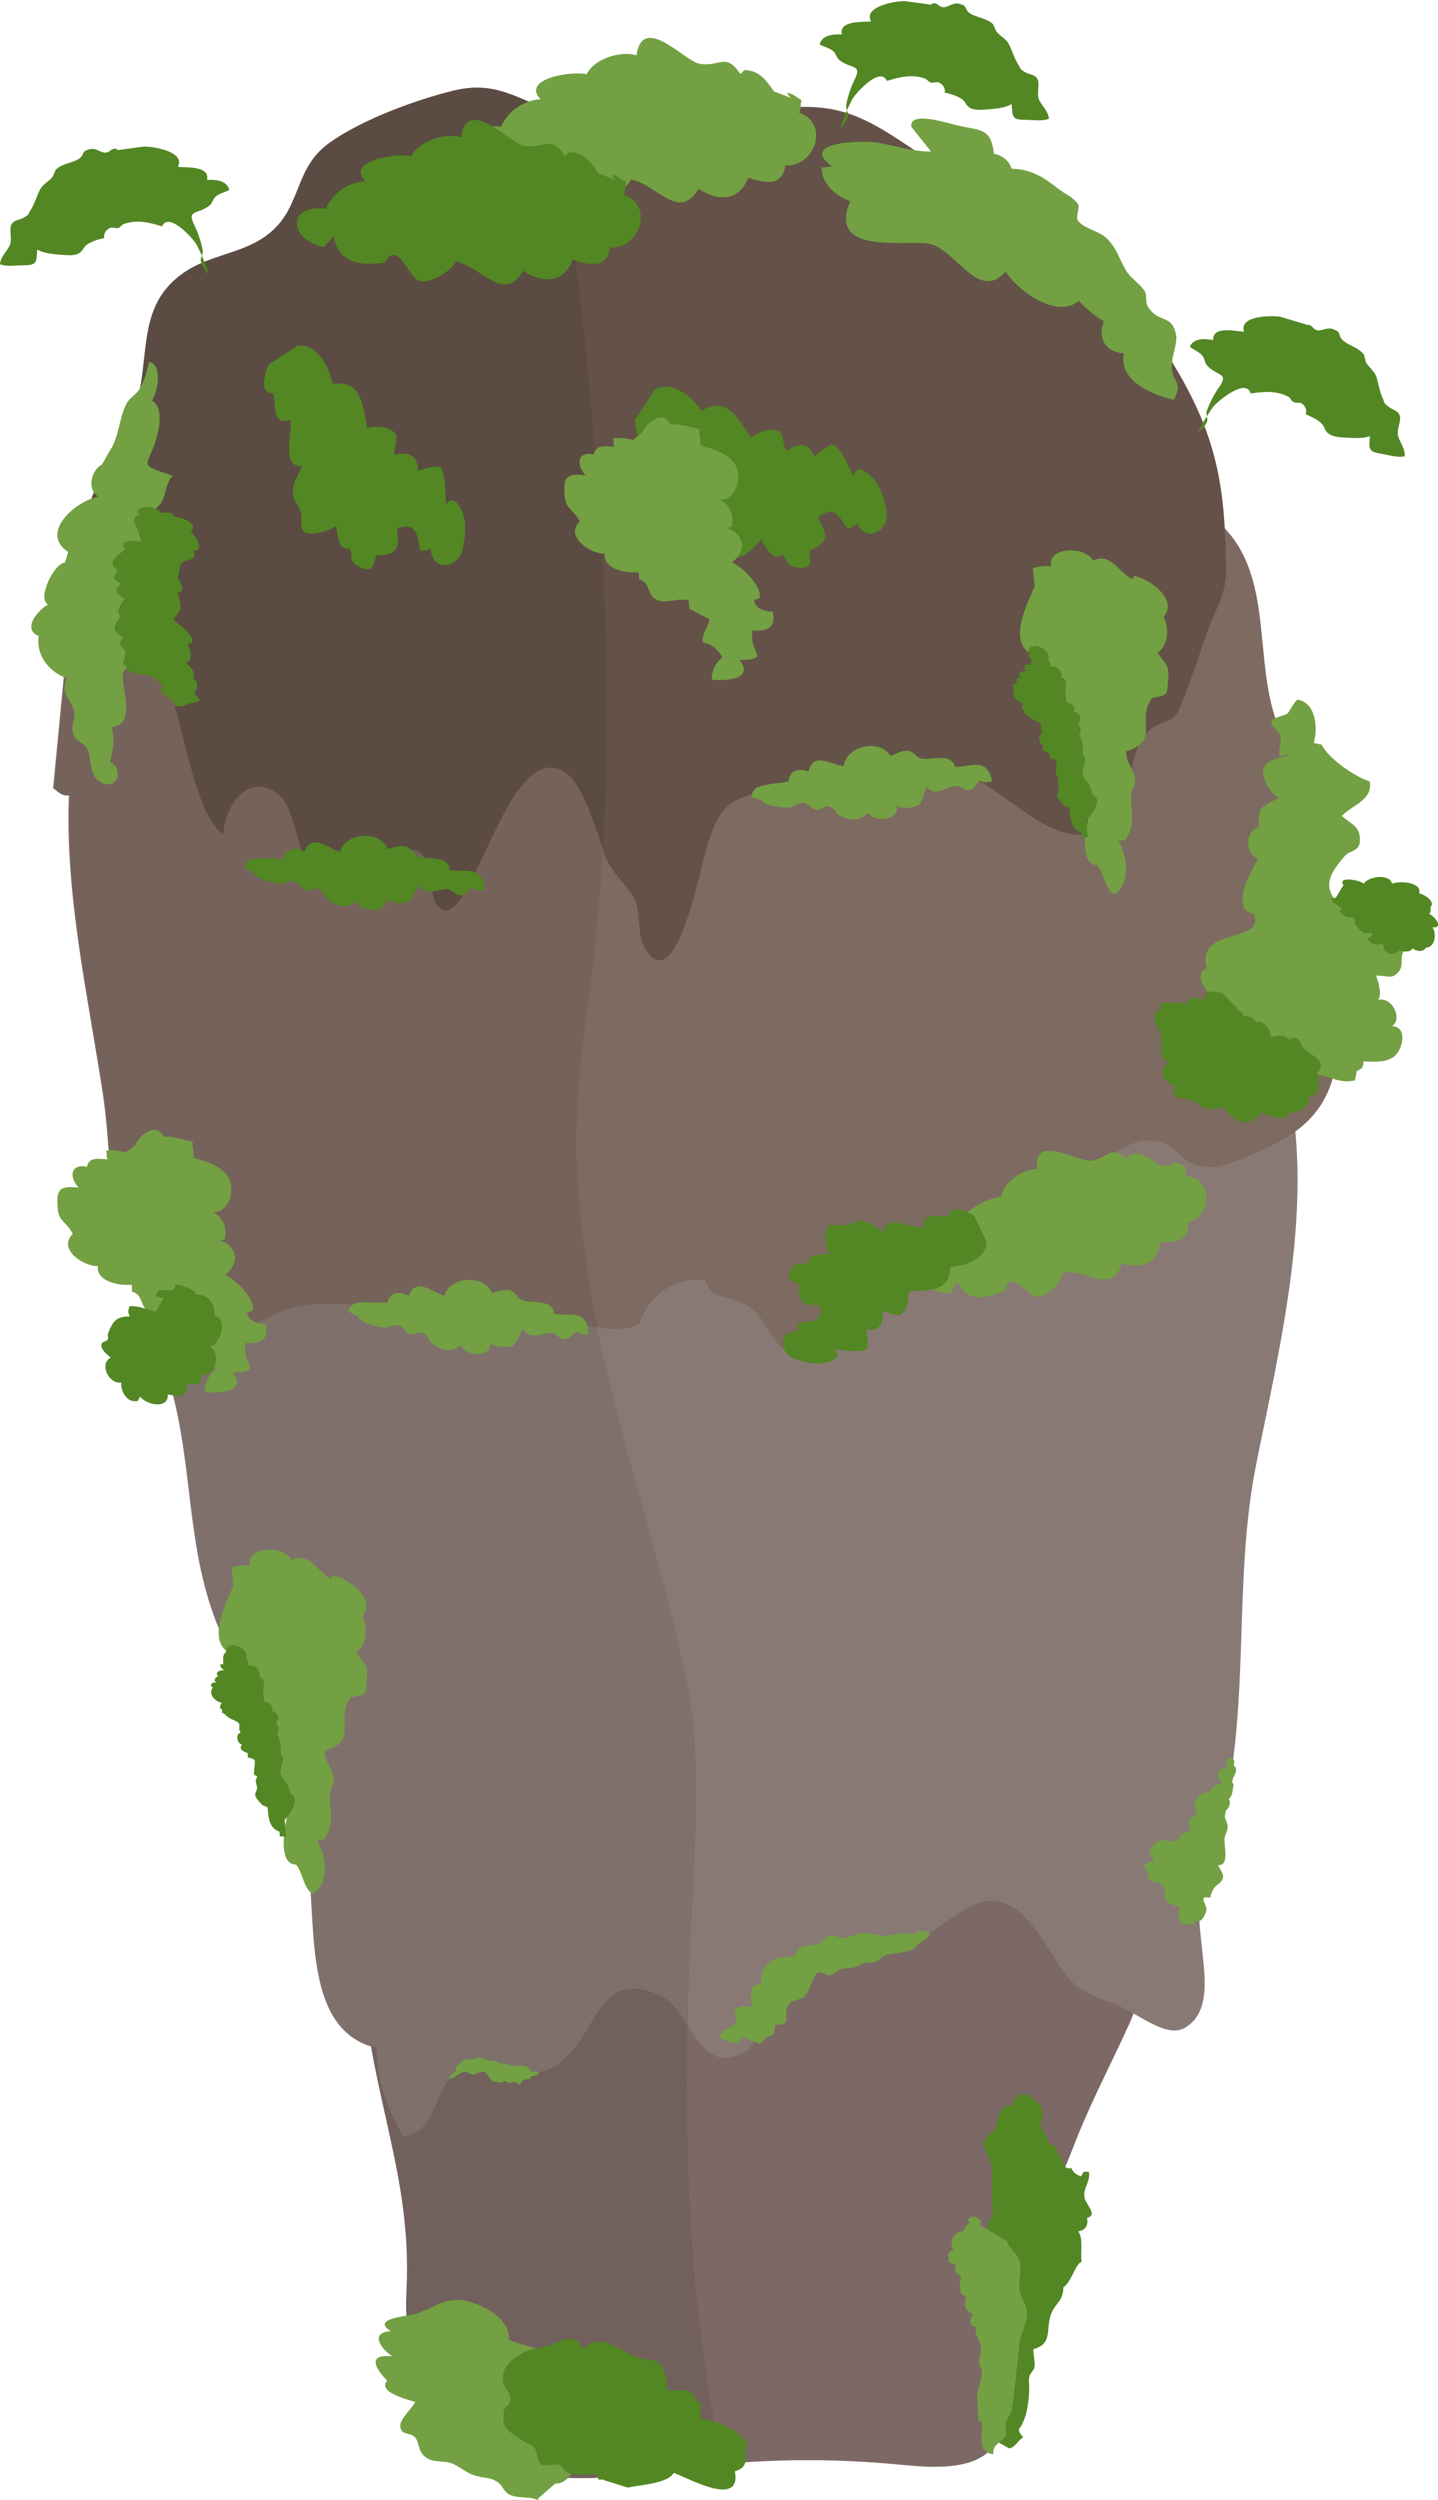 <?xml version="1.0" encoding="UTF-8"?><svg id="_이어_2" xmlns="http://www.w3.org/2000/svg" viewBox="0 0 51.74 89.9"><defs><style>.cls-1{fill:#528723;}.cls-2{fill:#645248;}.cls-3{fill:#7f706c;}.cls-4{fill:#5b4b43;}.cls-5{fill:#75625a;}.cls-6{fill:#73a042;}.cls-7{fill:none;}.cls-8{fill:#72605d;}.cls-9{fill:#7c6965;}.cls-10{fill:#897974;}.cls-11{fill:#7d6a61;}</style></defs><g id="Thailand"><g><path class="cls-9" d="M40.76,69.19c-.03,1.6,.56,2.1-.14,3.62-.67,1.47-1.43,2.9-2,4.4-.43,1.11-1.03,2.31-1.21,3.52-.2,1.32-.11,2.32-.5,3.59-.32,1.04-.47,2.97-1.28,3.79-.71,.73-2.14,.63-3.18,.53-2.66-.26-5.21-.22-7.91,.13-2.03,.26-5.27,.85-6.94-.57-1.89-1.6-3.12-3.06-2.98-5.73,.13-2.5-.3-4.34-.83-6.71-.65-2.94-1.28-5.86,.49-8.52,4.68-7.04,15.38-8.16,22.6-5.42l3.89,7.38Z"/><path class="cls-10" d="M46.26,38.62c1.12,4.52-.22,9.81-1.07,14.08-.94,4.71,.01,9.86-1.74,14.35-.49,1.27-.28,2.14-.15,3.5,.08,.81,.16,1.93-.7,2.39-.7,.37-1.76-.64-2.64-.93-1.65-.54-1.61-1.09-2.55-2.42-.79-1.12-1.56-1.6-2.68-.93-1.32,.79-1.44,1.27-3.12,1.2-1.28-.05-2.88,.18-3.6,1.37-.43,.72-.45,2.69-1.87,2.77-1.11,.07-1.42-1.85-2.51-2.29-2.01-.81-2.14,1.11-3.16,2.15-.57,.58-.79,.63-1.57,.7-.63,.06-1.21-.39-1.64-.37-1.84,.1-1.26,2.49-2.79,2.64-.62-1.23-.88-1.77-.95-3.19-2.6-.62-2.13-4.37-2.43-6.46-.39-2.77-2.03-5.93-3.13-8.41-1.21-2.74-1.01-5.54-1.67-8.32-.64-2.68-1.4-5.2,.9-7.2,3.93-3.43,9.1-5.24,14.02-6.48,3.05-.77,6.04-.83,9.21-.83,2.78,0,6.72-.83,9.26,0l6.57,2.68Z"/><path class="cls-11" d="M2.53,22.13c-.1-.39,0-.98,.03-1.37,.87-.48,2.4,.2,3.56,0,.51,1.04,.5,2.23,.98,3.24,.58,1.22,1.59,1.72,1.89,3.13,1.78-.26,2.73,.81,3.22,2.41,1.43-.06,1.68-2.17,3.18-2.59,1.29-.36,3.32,.28,4.62,.62,1.36,.36,3.19,1.79,4.65,1.05,1.29-.66,1.57-3.36,1.63-4.65,2.04-1.43,5.7,1.77,6.03-1.61,3.13-1.84,3.63,1.75,6,2.42,2.89,.82,3.52-4.21,5.63-5.9,1.93,1.87,1.11,4.92,2.05,7.26,.5,1.24,1.09,2.1,1.41,3.36,.35,1.36,.22,2.65,.34,4.07,.27,3,1.35,6.06-2.03,7.64-.58,.27-1.52,.74-2.15,.76-1.06,.03-1.14-.77-1.9-.93-1.48-.3-2.81,1.75-3.95,2.35-1.64,.86-2.98,1.04-4.64,2.27-1.22,.9-3.05,3.69-4.63,3.01-.64-.28-.83-1.13-1.4-1.61-.65-.55-1.42-.21-1.68-1.03-1.13-.12-2.03,.57-2.37,1.59-1.32,.59-3-.48-4.39-.77-1.92-.41-2.93-.3-4.67-.04-1.93,.28-2.84-.34-4.58,.69-1.21,.72-2.48,2.45-3.99,2.13-.44-.95,.2-1.49,.12-2.38-.1-1.1-.62-1.28-.96-2.2-.63-1.68-.55-3.84-.82-5.64-.53-3.53-1.38-7.22-1.23-10.83-.33,.06-.43-.18-.57-.23l.6-6.24Z"/><path class="cls-2" d="M44.11,20.79c0-3.08-.25-4.92-1.78-7.51-1.13-1.92-2.9-5.04-4.93-6.04-1.18-.59-2.53-.63-3.76-1.37-1.26-.75-2.36-1.75-3.88-1.97-1.45-.22-3.18,.26-4.8,.26-1.4,0-3.08,.26-4.45,0-1.64-.31-2.42-1.33-4.17-.9-1.38,.33-3.33,1.05-4.49,1.88-1.27,.9-.99,2.26-2.11,3.21-.94,.8-2.15,.77-3.16,1.48-1.39,.98-1.27,2.35-1.5,3.89-.23,1.52-1.07,2.48-1.64,3.83-.4,.93-.69,2.09-.94,3.12-.36,1.46,.06,1.98,.41,3.24,.24,.87-.32,2.24,.03,2.81,.25-.6,.02-1.5,.27-2.16,.23-.61,.75-1.06,1.1-1.59,2.19-.69,2.11,5.98,3.71,7.04,.03-1.06,.97-2.31,2.01-1.4,.67,.59,.65,2.5,1.4,3.19,1.37,1.26,1.57-.46,2.48-.95,2.01-1.07,1.25,1.24,1.87,1.79,1.14,1.01,2.32-5.73,4.34-4.97,.89,.33,1.35,2.51,1.73,3.29,.25,.51,.76,.95,.97,1.34,.23,.44,.11,1.32,.36,1.76,1.14,2,2.02-2.92,2.29-3.73,.42-1.28,.75-1.62,2.06-1.88,1.21-.23,2.3,.39,3.29,.28,.89-.1,1.6-1.06,2.72-1.08,1.04-.02,1.59,.32,2.42,.91,1.6,1.12,2.73,2.18,4.63,.81,.07-.05,.01-.82,.02-.93,.03-.39,.09-.8,.2-1.18,.12-.42,.3-.85,.68-1.1,.34-.22,.75-.21,.93-.64,.37-.89,.7-1.86,1.01-2.78,.18-.54,.66-1.36,.66-1.94Z"/><path class="cls-8" d="M25.67,86.91c-.9-4.9-1.03-9.89-.92-14.85,.08-3.48,.48-7,.15-10.47-.04-.25-.09-.5-.13-.75-4.21,.8-8.11,2.84-10.47,6.4-1.77,2.66-1.14,5.58-.49,8.52,.52,2.37,.96,4.2,.83,6.71-.14,2.67,1.1,4.13,2.98,5.73,1.67,1.42,4.91,.83,6.94,.57,.5-.07,1-.12,1.49-.16-.15-.56-.27-1.13-.38-1.7Z"/><path class="cls-3" d="M24.75,72.06c.08-3.48,.48-7,.15-10.47-.65-3.92-1.95-7.68-2.89-11.53-.63-2.57-1.09-5.21-1.24-7.85-.1-1.83,.06-3.61,.29-5.4-4.87,1.24-9.96,3.04-13.85,6.44-2.3,2-1.54,4.52-.9,7.2,.66,2.77,.46,5.57,1.67,8.32,1.1,2.49,2.73,5.64,3.13,8.41,.3,2.09-.18,5.83,2.43,6.46,.07,1.42,.33,1.96,.95,3.19,1.53-.15,.95-2.55,2.79-2.64,.42-.02,1.01,.43,1.64,.37,.78-.07,1-.12,1.57-.7,1.02-1.04,1.15-2.96,3.16-2.15,.46,.18,.78,.63,1.08,1.09,0-.25,0-.49,.01-.74Z"/><path class="cls-5" d="M20.77,42.21c-.13-2.35,.18-4.64,.5-6.95,.29-2.32,.45-4.65,.52-6.97-.62-.27-1.22-.58-1.75-.72-1.29-.34-3.33-.98-4.62-.62-1.51,.42-1.76,2.53-3.18,2.59-.5-1.6-1.44-2.67-3.22-2.41-.3-1.41-1.32-1.91-1.89-3.13-.48-1.01-.47-2.2-.98-3.24-1.16,.21-2.69-.47-3.56,0-.04,.39-.14,.98-.04,1.37l-.6,6.24c.14,.05,.24,.29,.57,.23-.16,3.61,.7,7.3,1.23,10.83,.27,1.8,.19,3.96,.82,5.64,.34,.92,.86,1.1,.96,2.2,.08,.89-.56,1.42-.12,2.38,1.5,.32,2.78-1.42,3.99-2.13,1.74-1.03,2.66-.41,4.58-.69,1.74-.25,2.75-.36,4.67,.04,.89,.19,1.9,.69,2.85,.88-.36-1.83-.62-3.68-.73-5.53Z"/><path class="cls-4" d="M20.31,6.21c-.1-.73-.2-1.45-.3-2.18-1.3-.39-2.09-1.15-3.65-.78-1.38,.33-3.33,1.05-4.49,1.88-1.27,.9-.99,2.26-2.11,3.21-.94,.8-2.15,.77-3.16,1.48-1.39,.98-1.27,2.35-1.5,3.89-.23,1.52-1.07,2.48-1.64,3.83-.4,.93-.69,2.09-.94,3.12-.36,1.46,.06,1.98,.41,3.24,.24,.87-.32,2.24,.03,2.81,.25-.6,.02-1.5,.27-2.16,.23-.61,.75-1.06,1.1-1.59,2.19-.69,2.11,5.98,3.71,7.04,.03-1.06,.97-2.31,2.01-1.4,.67,.59,.65,2.5,1.4,3.19,1.37,1.26,1.57-.46,2.48-.95,2.01-1.07,1.25,1.24,1.87,1.79,1.14,1.01,2.32-5.73,4.34-4.97,.76,.29,1.21,1.91,1.56,2.87,.47-8.11-.33-16.26-1.38-24.3Z"/><path class="cls-6" d="M41.7,41.9c-.3-.23-.6-.5-1.06-.37-.02,.02-.07,.13-.09,.15-.65-.53-.67-.01-1.3,.06-.47,.05-2.12-1.01-1.93,.3-.51-.01-1.23,.48-1.3,1-.44,.01-1.92,.7-1.15,1.14-.48,.16-.88,.66-.92,1.16-1.21,.2-.84,1.25,.29,1.15,.03-.16,.15-.27,.18-.42,.39,.78,1.05,.65,1.75,.34,.16-.82,.84,.22,1.17,.23,.34,.01,.88-.57,.93-.9,.85-.06,1.8,.83,2.08-.31,.68,.2,1.32,.03,1.38-.76,.51,0,1.09,0,1-.69,.9-.23,.94-1.65-.06-1.68,.05-.19-.05-.22-.04-.39-.17-.04-.31-.11-.5-.1,.16,.2,.34,.16,.59,.16l-1-.08Z"/><path class="cls-6" d="M27.85,3.29c-.26-.36-.5-.76-1.06-.77-.03,.02-.12,.12-.15,.14-.55-.8-.74-.23-1.48-.37-.54-.1-2.04-1.83-2.26-.3-.56-.18-1.54,.13-1.79,.68-.5-.13-2.38,.15-1.66,.9-.59,.02-1.2,.44-1.42,.99-1.41-.18-1.35,1.11-.06,1.38,.09-.16,.26-.25,.34-.41,.17,1,.96,1.08,1.84,.97,.45-.87,.86,.53,1.23,.65,.38,.13,1.17-.34,1.33-.7,.97,.22,1.73,1.52,2.42,.34,.69,.45,1.46,.47,1.79-.4,.57,.18,1.21,.36,1.34-.44,1.08,.05,1.6-1.52,.49-1.9,.11-.2,.02-.26,.09-.45-.18-.1-.31-.23-.52-.27,.12,.27,.32,.28,.6,.37l-1.09-.42Z"/><path class="cls-1" d="M21.54,6.24c-.26-.36-.5-.76-1.06-.77-.03,.02-.12,.12-.15,.14-.55-.8-.74-.23-1.48-.37-.54-.1-2.04-1.83-2.26-.3-.56-.18-1.54,.13-1.79,.68-.5-.13-2.38,.15-1.66,.9-.59,.02-1.2,.44-1.42,.99-1.41-.18-1.35,1.11-.06,1.38,.09-.16,.26-.25,.34-.41,.17,1,.96,1.08,1.84,.97,.45-.87,.86,.53,1.23,.65,.38,.13,1.17-.34,1.33-.7,.97,.22,1.73,1.52,2.42,.34,.69,.45,1.46,.47,1.79-.4,.57,.18,1.21,.36,1.34-.44,1.08,.05,1.6-1.52,.49-1.9,.11-.2,.02-.26,.09-.45-.18-.1-.31-.23-.52-.27,.12,.27,.32,.28,.6,.37l-1.09-.42Z"/><path class="cls-1" d="M35.03,43.7c-.24-.12-.82-.43-.89,.03-.32,.04-1-.19-.88,.42-.32,.04-1.43-.5-1.46,.15-.24-.11-.41-.33-.72-.38-.33-.05-.35,.09-.61,.14-.37,.08-.71-.24-.77,.32-.02,.16,.05,.59,.15,.72-.24,.02-.47-.02-.68,.09-.07,.04-.06,.2-.11,.23-.1,.06-.25-.02-.35,.02-.17,.08-.38,.35-.32,.53,.04,.12,.31,.15,.41,.28-.02,0-.04,0-.05,0-.04,.66,.19,.66,.75,.69,.12,.64-.31,.59-.79,.61,.01,.11-.03,.22,.02,.33-.72-.06-.71,.73-.19,.96,.24,.1,.67,.22,.96,.2,.22-.01,.88-.18,.52-.5,.25,0,1.01,.13,1.17-.04,.08-.09,0-.57-.02-.69,.48,.09,.64-.24,.58-.65,.4,.02,.56,.35,.82-.07,.11-.17,.13-.46,.12-.65,.74-.04,1.49,.02,1.5-.88,.51-.01,1.38-.32,1.3-.98,0-.1,0,.04,0,.06l-.46-.96Z"/><path class="cls-1" d="M9.65,13.13c-.1,.29-.37,1.02,.18,1.02,.1,.36-.07,1.18,.62,.95,.09,.37-.35,1.73,.41,1.66-.08,.3-.32,.52-.32,.9,0,.39,.16,.39,.26,.69,.15,.42-.17,.86,.48,.84,.19,0,.68-.15,.81-.29,.06,.27,.04,.54,.21,.77,.05,.07,.24,.03,.29,.09,.08,.11,.01,.29,.08,.4,.11,.18,.46,.39,.67,.28,.13-.07,.12-.38,.26-.52,0,.02,0,.04,.01,.06,.77-.06,.74-.32,.68-.98,.72-.24,.73,.27,.83,.81,.13-.03,.26,0,.38-.08,.04,.84,.96,.71,1.13,.07,.08-.29,.15-.8,.08-1.14-.05-.26-.35-.99-.66-.52-.03-.29,0-1.19-.23-1.34-.12-.08-.66,.08-.79,.13,.03-.57-.37-.71-.84-.57-.04-.46,.31-.7-.21-.94-.21-.1-.55-.08-.77-.03-.16-.85-.2-1.72-1.25-1.59-.09-.58-.59-1.54-1.34-1.35-.12,.02,.04,0,.06,0l-1.04,.68Z"/><path class="cls-1" d="M22.84,15.05c.03,.31,.06,1.08,.57,.87,.23,.29,.41,1.11,.95,.63,.23,.3,.37,1.73,1.03,1.36,.04,.31-.09,.6,.06,.95,.15,.36,.3,.3,.51,.53,.31,.32,.19,.85,.78,.58,.17-.08,.56-.41,.63-.58,.16,.23,.26,.48,.5,.62,.08,.04,.24-.07,.3-.03,.12,.07,.13,.26,.23,.33,.18,.12,.58,.17,.72,0,.09-.11-.04-.4,.03-.57,0,.02,.02,.04,.04,.05,.69-.36,.55-.59,.24-1.17,.56-.5,.77-.04,1.08,.41,.1-.08,.24-.1,.32-.22,.37,.75,1.16,.27,1.07-.39-.04-.3-.18-.8-.37-1.08-.15-.22-.71-.77-.81-.21-.15-.26-.48-1.09-.75-1.14-.14-.03-.58,.34-.67,.43-.2-.53-.62-.5-1-.19-.22-.41,0-.77-.56-.78-.23,0-.53,.15-.72,.28-.48-.71-.87-1.5-1.78-.96-.32-.5-1.15-1.18-1.76-.7-.1,.06,.04-.02,.06-.03l-.68,1.04Z"/><path class="cls-6" d="M4.55,41.44c-.24-.05-.48-.09-.73-.06,.03,.09,0,.21,.05,.31-.32-.02-.68-.09-.74,.27-.63-.13-.63,.41-.3,.75-.71-.08-.79,.08-.76,.67,.03,.58,.27,.48,.55,.99-.56,.54,.38,1.18,.9,1.16-.06,.56,.76,.71,1.21,.67,.02,.07,.02,.17,.02,.25,.43,.11,.25,.55,.66,.75,.32,.15,.75-.1,1.13,.01,0,.09,.03,.22,.02,.31,.25,.09,.47,.26,.72,.36-.03,.32-.28,.52-.23,.85,.33,.04,.57,.29,.71,.53-.26,.18-.39,.49-.39,.8,.46,.06,1.56,0,1-.7,1.18-.04,.3-.27,.47-1.07,.49,.04,.86-.07,.72-.67-.29-.02-.62-.1-.67-.42,.05-.02,.14-.05,.2-.07,.11-.41-.63-1.14-.99-1.28,.62-.51,.35-1.09-.22-1.26,.05,0,.15-.01,.2-.01,.1-.42-.03-.81-.44-1,.54,.06,.78-.62,.65-1.07-.15-.53-.82-.73-1.33-.88,.03-.18-.06-.42-.03-.58-.35-.06-.72-.21-1.05-.17-.26-.59-.96,.03-1,.29l-.34,.27Z"/><path class="cls-6" d="M22.79,15.82c-.24-.05-.48-.09-.73-.06,.03,.09,0,.22,.05,.31-.32-.02-.68-.09-.74,.27-.63-.13-.63,.41-.3,.75-.71-.08-.79,.08-.76,.67,.03,.58,.27,.48,.55,.99-.56,.54,.38,1.18,.9,1.16-.06,.56,.76,.71,1.21,.67,.02,.07,.02,.17,.02,.25,.43,.11,.25,.56,.66,.75,.32,.15,.75-.1,1.13,.01-.01,.09,.03,.22,.02,.31,.25,.1,.47,.26,.72,.36-.03,.32-.28,.52-.23,.85,.33,.04,.57,.29,.71,.53-.26,.18-.39,.49-.39,.8,.46,.06,1.56,0,1-.7,1.18-.04,.3-.27,.47-1.07,.49,.04,.86-.07,.72-.67-.29-.02-.62-.1-.67-.42,.05-.02,.14-.05,.2-.07,.11-.41-.63-1.14-.99-1.28,.62-.51,.35-1.09-.22-1.26,.05,0,.15-.01,.2-.01,.1-.42-.03-.81-.44-1,.54,.06,.78-.62,.65-1.07-.15-.53-.82-.73-1.33-.88,.03-.18-.06-.42-.03-.58-.35-.06-.72-.21-1.05-.17-.26-.59-.96,.03-1,.29l-.34,.27Z"/><path class="cls-1" d="M5.63,47.17c-.36-.07-.57-.21-.97-.2-.05,.14-.07,.26,.02,.37-.5,0-.62,.17-.79,.61-.03,.07,.02,.15-.01,.22-.04,.07-.21,.07-.23,.17-.04,.17,.19,.37,.34,.48-.43,.21-.09,.96,.37,.9-.02,.33,.22,.75,.6,.66,.01-.06,.07-.1,.08-.16,.22,.3,1.01,.48,1-.07,.39,.07,.71,.14,.69-.37,.28,0,.55,.05,.52-.33,.63,.08,.66-.98,.23-1.05,.39,.12,.77-.96,.24-1.1,.03-.42-.26-.8-.71-.73,.02,0,.06,.04,.09,.06-.06-.27-.54-.43-.8-.43,.04,.45-.73-.06-.67,.43,.08,0,.19,.05,.26,.04l-.27,.5Z"/><path class="cls-6" d="M13.94,46.84c.08-.39,.49-.41,.76-.24,.29-.7,.83-.13,1.29,0,.2-.72,1.45-.78,1.71-.1,.18-.04,.45-.16,.67-.09,.2,.07,.23,.27,.42,.35,.31,.12,1.12-.06,1.15,.49,.61,.09,1.18-.18,1.24,.72-.16,.04-.32,.01-.44-.09-.09,.07-.25,.24-.36,.27-.24,.05-.34-.18-.5-.21-.34-.05-.81,.31-1.06-.15-.09,.14-.25,.53-.36,.59-.18,.11-.66,.06-.81-.08,.02,.53-.89,.49-1.08,.08-.34,.29-.74,.17-1.05-.09-.12-.1-.08-.28-.32-.36-.17-.06-.28,.1-.45,.05-.18-.06-.23-.27-.4-.32-.19-.05-.35,.1-.55,.08-.24-.02-.93-.21-.93-.43-.14-.02-.22-.1-.34-.15,.03-.13,.11-.21,.22-.28,.27-.09,.59-.03,.89-.03h.31Z"/><path class="cls-1" d="M10.19,30.87c.08-.39,.49-.41,.76-.24,.29-.7,.83-.12,1.29,0,.2-.72,1.45-.78,1.71-.1,.18-.04,.45-.16,.67-.08,.2,.07,.23,.27,.42,.35,.31,.12,1.12-.06,1.15,.49,.61,.09,1.18-.18,1.24,.72-.16,.04-.32,.01-.44-.09-.09,.07-.25,.24-.36,.27-.24,.05-.34-.18-.5-.21-.34-.05-.81,.31-1.06-.15-.09,.14-.25,.53-.36,.59-.18,.11-.66,.06-.81-.08,.02,.53-.89,.49-1.08,.08-.34,.29-.74,.17-1.05-.09-.12-.1-.08-.28-.32-.36-.17-.06-.28,.1-.45,.05-.18-.06-.23-.27-.4-.32-.19-.05-.35,.1-.55,.08-.24-.02-.93-.21-.93-.43-.14-.02-.22-.1-.34-.15,.03-.13,.11-.22,.22-.28,.27-.09,.59-.04,.89-.04h.31Z"/><path class="cls-6" d="M28.38,28.09c.01-.41,.42-.47,.71-.34,.17-.74,.8-.25,1.27-.2,.09-.74,1.31-1,1.68-.36,.17-.07,.42-.22,.64-.19,.21,.03,.27,.23,.47,.28,.32,.07,1.09-.23,1.21,.3,.62,0,1.14-.36,1.34,.51-.16,.06-.31,.06-.45-.02-.08,.08-.2,.28-.31,.32-.23,.08-.36-.13-.53-.12-.35,0-.75,.43-1.07,.02-.07,.15-.16,.56-.26,.64-.16,.14-.64,.17-.81,.05,.11,.52-.8,.62-1.05,.25-.29,.34-.71,.28-1.05,.07-.13-.08-.13-.26-.38-.3-.17-.03-.26,.15-.43,.12-.19-.03-.27-.23-.44-.25-.19-.02-.33,.15-.53,.17-.24,.01-.95-.06-.99-.28-.14,0-.23-.07-.36-.09,0-.13,.07-.25,.17-.33,.25-.13,.58-.15,.87-.19l.31-.05Z"/><path class="cls-6" d="M44.15,63.69c-.28-.31-.48,.25-.15,.45-.2,.03-.44,.09-.46,.33-.24-.05-.38,.06-.49,.24-.15,.26-.03,.28,0,.56-.12,.01-.22,.08-.27,.19-.04,.11,.07,.2,.06,.26-.02,.14-.13,.15-.21,.21-.04,.02-.09,.01-.13,.04-.06,.04-.05,.14-.11,.18-.21,.16-.51-.08-.77,.1-.16,.1-.41,.5-.11,.56,0,.02,0,.06,0,.08-.08,.04-.29,.1-.33,.19-.04,.1,.06,.15,.1,.25,.05,.12,.02,.25,.15,.33,.1,.06,.2,0,.3,.07,.36,.23,.04,.42,.24,.63,.09,.09,.44,.23,.56,.24-.21,0-.13,.43-.03,.54,.13,.14,.32,.02,.5,.09-.02-.07,0-.1-.09-.16,.25,.09,.38-.04,.46-.26,.07-.17,.04-.15,0-.3-.03-.11-.1-.15-.05-.28,.07,0,.14,0,.22,.02,.02-.12,.07-.23,.13-.33,.08-.13,.15-.13,.24-.23,.22-.23,.02-.37-.08-.62,.43,.04,.19-.74,.23-.96,.03-.19,.15-.29,.1-.51-.02-.1-.08-.17-.09-.27,0-.07,.04-.15,.03-.22,.12-.07,.21-.3,.11-.4,.16-.17,.13-.34,.18-.55-.2-.14,.27-.48,0-.67,.12-.47-.39-.23-.25-.03l-.03,.22Z"/><path class="cls-6" d="M45.65,27.42c-.47,.23-.02,1.13,.38,1.26-.57,.31-.82,.31-.72,1.05-.53,.15-.53,.94-.04,1.16-.3,.47-1.03,1.85-.15,1.97,.41,1.12-2.09,.42-1.71,1.95-.59,.31,.22,1,.29,1.25,.02,.07-.27,.28-.21,.44,.06,.14,.24,.06,.29,.15,.13,.25,.37,.26,.34,.65,.51,.06,.26,.68,.85,.76-.13,.98,1.91,.73,2.47,.78-.26,0-.24-.07-.37-.16,.64-.14,1.02,.34,1.68,.17,.02-.08,.06-.23,.06-.32,.21-.15,.22-.06,.25-.36,.59,.02,1.13,.06,1.34-.54,.15-.43,.03-.86-.58-.69,.78,.07,.38-1.2-.3-.97,.23-.01,.11-.61-.01-.88,.41-.03,.55,.16,.81-.14,.22-.25,0-.58,.24-.79,.09-.53-.29-.72-.76-.6,.55,.27,.51-.5,.43-.83-.26,0-.53,.05-.79,.04-.05-.78-.93-.48-1.45-.47-.4-.58,.01-1.05,.39-1.51,.21-.25,.58-.13,.55-.65-.02-.45-.35-.52-.65-.8,.35-.38,1.14-.57,1-1.24-.52-.16-1.49-.82-1.73-1.33-.1,0-.2-.04-.28-.05,.16-.56,.07-1.45-.58-1.56-.13,.07-.3,.45-.37,.5-.09,.07-.54,.16-.57,.26-.06,.21,.27,.34,.32,.55,.05,.21-.08,.47-.03,.75-.16,.07-.26,.16-.42,.18,.26-.09,.47-.25,.76-.27l-.72,.27Z"/><path class="cls-1" d="M48.34,31.83c-.24-.32,.57-.2,.73-.05,.13-.25,.92-.39,1.02,0,.24-.11,1.09-.07,.97,.35,.18,.02,.61,.31,.41,.48,0,.14,.03,.13-.04,.26,.2,.09,.54,.51,.11,.48,.16,.21,.1,.73-.24,.73-.08,.17-.34,.14-.48,.02-.07,.16-.31,.13-.46,.07-.25,.25-.62,.12-.59-.25-.16,.1-.5,.06-.56-.18,.13-.05,.13-.08,.18-.18-.38,.02-.42-.04-.63-.32-.04-.05,.02-.15-.03-.2-.09-.09-.24-.02-.32-.08-.09-.07-.17-.09-.21-.21,.03-.01,.07-.03,.1-.05-.12-.13-.32-.2-.4-.36,.05-.05,.09-.05,.16-.05l.26-.43Z"/><path class="cls-1" d="M44,35.71c-.22-.03-.75-.19-.62,.25-.18-.03-.75-.2-.66,.16-.18-.07-1.25-.15-.91,.12-.52,.29-.17,.61-.04,.98,.1,.3-.19,.82,.28,.95-.4,.44-.2,.69,.22,.9-.17,.52,.4,.41,.69,.53,.13,.05,.2,.18,.35,.24,.2,.08,.53-.01,.74-.02,.01,.14,.36,.43,.48,.48,.34,.15,.68-.04,.89-.3,.27,.17,.56,.25,.88,.18,0-.06,.04-.1,.04-.16,.42-.02,.8-.18,.75-.6,.44,.04,.4-.56,.3-.83,.41-.45-.27-.66-.46-.87-.13-.13-.21-.6-.53-.32-.15-.2-.46-.18-.67-.09-.01-.27-.25-.64-.55-.56-.07-.16-.27-.22-.44-.22-.04-.12-.05-.14-.17-.18,.07,.02,.09,.07,.14,.12l-.71-.74Z"/><path class="cls-6" d="M33.48,5.45c-.66,.01-1.44-.27-2.07-.34-.39-.04-2.7-.03-1.47,.88-.11,0-.3,.04-.38,.03,0,.58,.5,1.02,1.03,1.22-.82,1.91,1.88,1.4,2.8,1.52,.97,.13,1.79,2.13,2.79,1.01,.45,.69,1.85,1.72,2.63,1.05,.28,.28,.58,.55,.91,.73-.23,.59,.02,1.1,.72,1.16-.22,1,1.07,1.5,1.79,1.67,.33-.6,0-.62-.06-1.08-.06-.4,.2-.92,.15-1.23-.14-.78-.59-.44-.98-.98-.16-.22-.05-.46-.16-.63-.15-.23-.46-.44-.61-.65-.29-.42-.33-.81-.73-1.22-.28-.29-.82-.35-1.05-.65-.11-.15,.09-.47-.01-.61-.21-.28-.42-.32-.7-.54-.46-.36-.96-.72-1.68-.72-.1-.3-.33-.48-.64-.54-.09-.9-.47-.84-1.18-.99-.48-.1-1.86-.58-1.79,.02l.71,.89Z"/><path class="cls-6" d="M3.68,16.7c-.4,.19-.57,.91-.14,1.16-.78,.14-2.15,1.28-1.09,1.99-.01,.06-.09,.31-.12,.39-.38,.01-1.01,1.29-.6,1.5-.34,.17-.96,.89-.34,1.13-.1,.79,.46,1.32,1.02,1.53-.28,.53,.17,.77,.26,1.19,.06,.26-.13,.49-.05,.76,.11,.36,.35,.31,.5,.55,.22,.37,.03,.96,.49,1.22,.62,.36,.86-.5,.35-.72,.1-.4,.18-.83,.06-1.25,.99-.08,.22-1.69,.44-2.02,.18-.28,.62-.15,.62-.78,0-.4-.19-.59-.4-.91,.06,0,.22-.06,.32-.06,.27-.82,.21-1.58-.44-2.12,.46-.03,.67,.07,.97-.3,.38-.46,.05-.74-.09-1.12-.26-.71-.12-.19,.29-.67,.27-.31,.19-.75,.48-1.06-1.29-.44-.9-.29-.6-1.29,.12-.4,.29-1.16-.14-1.41,.22-.35,.38-1.31-.11-1.4-.07,.31-.14,.61-.3,.92-.13,.25-.39,.36-.5,.57-.28,.52-.27,1.22-.62,1.73l-.27,.47Z"/><path class="cls-7" d="M5.43,20.92c.08-.01,.16,0,.23,.04,.01,.14,0,.2-.12,.26,.24,.06,.15,.24,.26,.36,.12,.13,.46,.12,.27,.35,.08,.08,.29,.21,.33,.31,.05,.13-.04,.23-.03,.33,.02,.2,.1,.4,.26,.55,.29,.27,.59,.43,.64,.88,.46,.14,.31,.54,.07,.78,.07,.11,.2,.29,.2,.43,0,.22-.21,.26-.26,.41-.12,.32,.12,.46-.34,.56-.11,.02-.33,.06-.44,.03-.23-.06-.21-.27-.39-.36-.15-.07-.16,.03-.3,.02-.19-.01-.33-.09-.53-.2,.19-.25-.17-.32-.21-.54,0-.05,.11-.2,.1-.31,0-.11-.11-.24-.16-.33,0,0,.05-.02,.06-.03-.13-.11-.33-.08-.45-.23-.1-.13-.13-.35-.19-.5-.11-.29-.06-.25-.04-.51,.03-.26-.08-.35-.13-.56-.07-.28,.15-.6,.29-.88,.09-.17,.23-.21,.14-.44-.05-.13-.41-.45-.54-.51,0-.19,0-.38,0-.57,0-.31-.05-.44,.27-.39,.24,.04,.21,.14,.38,.29,.1,.1,.25,.17,.39,.28,.01,.03,0,.06,0,.09"/><path class="cls-1" d="M5.12,19.51c-.18-.12-.94-.1-.61,.24-.11,.11-.4,.26-.45,.43-.06,.24,.13,.21,.15,.37,.02,.1-.16,.12-.11,.24,.03,.08,.2,.16,.27,.22-.36,.19-.07,.4,.11,.54-.13,.15-.34,.46-.14,.61-.26,.38-.36,.5,.1,.77-.3,.32,.01,.29,.06,.5,.05,.21-.1,.27-.06,.49,.03,.02,.06,0,.09,0-.03,.36,.73,.31,.96,.42,.14,.07,.22,.22,.39,.27-.32,.4,.4,.43,.38,.74,.27,.13,.37,0,.6-.06,.36-.09,.45-.02,.12-.34,.12-.14,.19-.46-.02-.54,.07-.23-.06-.41-.26-.56,.28-.11,.13-.5,.06-.7,.58-.06-.51-.84-.51-.86,0-.09,.21-.24,.24-.38,.04-.2-.05-.42-.1-.6,.32,0,.09-.42,0-.55,.12-.21,0-.4,.2-.55,.15-.11,.55-.05,.36-.4,.46,.04,.06-.58-.09-.71,.36-.28-.43-.53-.64-.53,0-.03,0-.07,0-.1-.14-.03-.29-.06-.42-.02-.25-.35-1.14-.24-.75,.08-.31-.03-.23,.32-.12,.47l.17,.5Z"/><path class="cls-6" d="M37.21,21.12c-.21,.54-1.1,2.14,.11,2.48-.29,.46,.01,.79,.29,1.15,.21,.27,.27,.31,.41,.59,.1,.21,.07,.4,.21,.59,.18,.08,.22,.91,.24,1.15,.03,.4-.07,.45,.07,.86,.1,.3,.24,.45,.4,.7,.35,.54,.25,.51,.15,1.12-.07,.41-.16,1.36,.39,1.35,.26,.31,.27,.88,.6,1.05,.6-.32,.51-1.32,.16-1.93,.08,0,.17-.02,.25-.02,.39-.56,.2-1.07,.21-1.6,0-.27,.17-.33,.14-.6-.04-.37-.35-.62-.32-1,1.25-.35,.35-1.14,.92-1.89,.06-.07,.39-.03,.53-.2,.04-.05,.05-.43,.06-.48,.05-.53-.1-.55-.38-.97,.38-.24,.43-.88,.22-1.29,.53-.61-.5-1.37-1.07-1.47-.02,.04-.04,.08-.05,.12-.49-.21-.77-.99-1.43-.67-.23-.52-1.65-.52-1.5,.2-.22-.02-.51,.01-.66,.08l.07,.67Z"/><path class="cls-1" d="M37.08,23.91c-.18-.01-.17,0-.21,0-.02,.1,0,.17,.1,.22-.14-.03-.41,.06-.26,.22-.1,.02-.15,.08-.13,.18,.02,.01,.05,.02,.07,.03-.09,.01-.24,0-.2,.15,.01,.01,.04,.02,.06,.03-.18,.25,.07,.5,.32,.56-.07,.09-.1,.2,.02,.25,0,.02,0,.08-.02,.1,.1,.03,.14,.09,.2,.14,.12,.09,.17,.1,.3,.16,.26,.13,.04,.21,.18,.42-.21,.04-.12,.41,.05,.43-.15,.18,.07,.25,.21,.31-.02,.04,0,.11,0,.15,.26,.06,.27,.07,.24,.3,0,.08-.03,.2-.02,.29,0,.06,.1,.06,.11,.11,0,.04-.06,.09-.05,.13,0,.06,.05,.21,.05,.27,0,.1-.09,.16-.06,.29,.02,.09,.2,.27,.27,.34,.07,0,.11,.05,.17,.07,.02,.35,.06,.76,.43,.87-.01,.05,.02,.12,0,.17,.09,0,.18,0,.26,0-.1-.15-.02-.4-.09-.58,.15-.16,.42-.52,.39-.76-.02-.13-.11-.12-.16-.21-.04-.08-.04-.14-.07-.23-.06-.17-.21-.27-.27-.42-.06-.15,.01-.26,.04-.39,.01-.07,.04-.12,.03-.2,0-.09-.08-.14-.08-.22-.01-.12,.01-.23-.01-.33-.02-.08-.07-.27-.13-.34,.12-.11,.04-.29-.03-.41,.17-.13,.05-.39-.15-.41,.04-.1,.02-.17-.05-.25-.05-.06-.17-.04-.21-.1-.03-.04-.02-.15-.03-.2-.04-.17-.01-.13,0-.29,0-.16,.05-.31-.15-.39,.02-.26-.15-.44-.42-.4,.02-.06,0-.12,.01-.18-.03,0-.05-.02-.08-.03,.18-.41-.7-.81-.72-.27,.01,0,.08,0,.1,0-.06,.05-.17,.12,.02,.2v.2Z"/><path class="cls-6" d="M8.38,57.06c-.21,.54-1.1,2.14,.11,2.48-.29,.46,.01,.79,.29,1.15,.21,.27,.27,.31,.41,.59,.1,.21,.07,.4,.21,.59,.18,.08,.22,.91,.24,1.15,.03,.4-.07,.45,.07,.86,.1,.3,.24,.45,.4,.7,.35,.54,.25,.51,.15,1.12-.07,.41-.16,1.36,.39,1.35,.26,.31,.27,.88,.6,1.05,.6-.32,.51-1.32,.16-1.93,.08,0,.17-.02,.25-.02,.39-.56,.2-1.07,.21-1.6,0-.27,.17-.33,.14-.6-.04-.37-.35-.62-.32-1,1.25-.35,.35-1.14,.92-1.89,.05-.07,.39-.03,.53-.2,.04-.05,.05-.43,.06-.48,.05-.53-.1-.55-.38-.97,.38-.24,.43-.88,.22-1.29,.53-.61-.5-1.37-1.07-1.47-.02,.04-.04,.08-.05,.12-.49-.21-.77-.99-1.43-.67-.23-.52-1.65-.52-1.5,.2-.22-.02-.51,.01-.66,.08l.07,.67Z"/><path class="cls-1" d="M8.03,59.85s-.06,0-.1,0c-.02,.1,.06,.17,.15,.22-.14-.03-.38,.06-.23,.22-.09,.02-.14,.08-.12,.18,.02,.01,.05,.02,.07,.03-.09,.01-.24,0-.2,.15,.01,.01,.04,.02,.06,.03-.18,.25,.07,.5,.32,.56-.07,.09-.1,.2,.02,.25-.01,.02,0,.08-.02,.1,.1,.03,.14,.09,.2,.14,.12,.09,.17,.1,.3,.16,.26,.13,.04,.21,.18,.42-.21,.04-.12,.41,.05,.43-.15,.18,.07,.25,.21,.31-.02,.04,0,.11,0,.15,.26,.06,.27,.07,.24,.3,0,.08-.03,.2-.02,.29,0,.06,.1,.06,.11,.11,0,.04-.05,.09-.05,.13,0,.06,.05,.21,.05,.27,0,.1-.09,.16-.06,.29,.02,.09,.2,.27,.27,.34,.07,0,.11,.05,.17,.07,.02,.35,.06,.76,.43,.87-.01,.05,.02,.12,0,.17,.09,0,.18,0,.26,0-.1-.15-.02-.4-.09-.58,.15-.16,.42-.52,.38-.77-.02-.13-.11-.12-.16-.21-.04-.08-.04-.14-.07-.23-.06-.17-.21-.27-.27-.42-.06-.15,.01-.26,.04-.39,.01-.07,.04-.12,.03-.2,0-.09-.08-.14-.08-.22-.01-.12,.01-.23-.01-.33-.02-.08-.07-.27-.13-.34,.12-.11,.04-.29-.03-.41,.17-.13,.05-.39-.15-.41,.04-.1,.02-.17-.05-.25-.05-.06-.17-.04-.21-.1-.03-.04-.02-.15-.03-.2-.04-.17-.01-.13,0-.29,0-.16,.05-.31-.15-.39,.02-.26-.15-.44-.42-.4,.02-.06,0-.12,.01-.18-.03,0-.05-.02-.08-.03,.18-.41-.7-.81-.72-.27,.01,0-.02,0-.01,0-.06,.05-.09,.12-.09,.2v.2Z"/><path class="cls-6" d="M19.98,89.31c.41,.05,.82-.58,.8-.95-.02-.57-.47-.41-.66-.78,1.37-.24,1.65-.78,.59-1.55-.56-.41-.35-.53-.61-.99-.36-.62-1.2-.63-1.79-.9,.05-.78-.95-1.27-1.56-1.4-.73-.15-1.2,.28-1.79,.47-.21,.07-1.66,.16-.9,.62-.82,.06-.28,.7,.06,.91-.97-.11-.57,.49-.19,.87-.35,.41,.67,.66,1.01,.77-.12,.25-.61,.64-.53,.93,.07,.28,.36,.15,.53,.35,.17,.21,.08,.51,.41,.73,.28,.18,.62,.09,.89,.19,.32,.12,.53,.36,.9,.46,.37,.1,.46,.03,.75,.21,.22,.14,.21,.36,.47,.47,.31,.14,.69,.04,1,.19,0-.09,.03-.09,.08-.13l.54-.47Z"/><path class="cls-1" d="M21.72,89.17s-.15,0-.19,0c-.01-.05-.03-.13-.02-.18-.35-.02-.71,.03-1.05-.06-.18-.05-.19-.24-.34-.29-.18-.06-.5,.09-.66-.02-.15-.11-.12-.46-.22-.58-.15-.19-.23-.11-.45-.28-.6-.44-.73-.37-.66-1.06,.02-.16,.23-.2,.24-.4,.01-.25-.25-.43-.27-.67-.05-.46,.21-.71,.66-.99,.24-.16,.68-.19,.97-.29,.59-.22,.92-.48,1.28,.13,.48-.69,1.38,.09,1.91,.29,.38,.14,.62,0,.89,.31,.1,.11,.22,.68,.21,.88,.4,.01,1-.11,1.01,.4,.06,.02,.13-.01,.18,.02,0,.78-.1,.5,.56,.73,.44,.15,.78,.32,1.12,.74-.22,.31,.21,.84-.45,1.02,.27,1.39-1.85,.15-2.2,.06-.22,.4-1.35,.44-1.64,.53l-.87-.27Z"/><path class="cls-1" d="M35.84,87.79c-.78-.27-.2-.75-.13-1.3,.02-.13-.07-.25-.04-.4,.02-.12,.27-.11,.26-.27,0-.21-.7-.73-.15-.81,.05-.23-.1-.37-.12-.57-.03-.26,.07-.36,.11-.55,.07-.28,.24-.69,.17-.97-.07-.3-.49-.4-.52-.67-.03-.26,.24-.26,.27-.45,.03-.2-.14-.39-.14-.59,0-.2,.1-.25,.1-.43,0-.29-.15-.54-.09-.84,.03-.16,.19-.2,.16-.51-.04-.45-.04-.81-.03-1.25,0-.26,0-.28-.1-.54-.12-.33-.27-.46-.13-.75,0-.02,.25-.18,.31-.28,.2-.34,.12-.93,.64-.89,.13-.27,.14-.41,.48-.39,.32,.02,.28,.31,.58,.32,0,.07-.03,.09-.03,.14,.15,.14,.11,.37-.03,.52,.05,.25,.32,.55,.31,.81,.24-.03,.33,.17,.35,.39,.28,.11,.07,.52,.48,.46,.06,.15,.19,.26,.36,.29,.07-.19,.08-.16,.27-.16,.06,.37-.22,.58-.16,.93,.04,.23,.5,.63,.09,.73,.06,.25-.05,.45-.31,.48,.19,.31,.06,.75,.12,1.1-.2,.02-.4,.78-.66,.91,0,.53-.31,.56-.46,1.02-.17,.55,.07,1.02-.62,1.21,0,.25,.08,.46,.03,.7,0,.01-.15,.19-.17,.27-.04,.15,0,.35-.01,.5-.02,.49-.08,.94-.31,1.33-.13,.09-.02,.24,.1,.37-.2,.1-.25,.33-.5,.4l-.49-.27Z"/><path class="cls-6" d="M35.26,80.01c.02-.06,.06-.06,.04-.14-.15-.15-.33-.24-.48-.04,.02,.03,.05,.07,.07,.1-.13,.11-.2,.2-.22,.31-.35,0-.55,.38-.36,.67-.24,.07-.2,.23-.17,.42,.01,.06,.21,.08,.23,.13,.05,.08-.02,.17,.02,.26,.03,.06,.17,.1,.19,.18,.01,.08-.07,.19-.05,.27,.05,.18-.04,.35,.23,.4-.06,.32-.08,.53,.26,.65-.15,.18-.17,.42,.1,.47-.08,.33,.2,.49,.18,.84,0,.09-.08,.31-.08,.4,0,.13,.11,.27,.11,.37,0,.3-.16,.59-.17,.87,0,.25,.04,.6,.05,.9,.04,.01,.08,0,.12,.01,.02,.46-.18,1.11,.41,1.18-.04-.39,.32-.41,.45-.7,.05-.12-.03-.32,0-.45,.04-.15,.19-.26,.22-.49,.11-.78,.19-1.54,.27-2.34,.04-.36,.23-.65,.27-.97,.05-.41-.23-.66-.27-.98-.04-.38,.13-.76-.04-1.12-.11-.23-.38-.42-.41-.62l-.98-.58Z"/><path class="cls-6" d="M32.58,69.53c-.27,0-.56,.08-.78,.09-.17,0-.35-.08-.53-.1-.36-.04-.68,.16-.99,.17-.18,0-.26-.16-.48-.07-.13,.06-.19,.22-.32,.27-.4,.16-.72-.08-.88,.46-.56,.03-.92,.04-1.17,.57-.05,.1-.01,.3-.06,.38-.06,.09-.22,.07-.28,.16-.13,.19-.04,.5-.03,.7-.14,0-.39-.04-.51,.04-.25,.17-.02,.29-.06,.47-.06,.3-.62,.27-.57,.63,.16,.04,.43,.2,.59,.17,.13-.02,.12-.18,.21-.19,.21-.03,.21,.07,.37,.13,.31,.11,.19,.12,.48-.13,.08-.07,.19-.04,.26-.14,.05-.06,.02-.24,.07-.33,.68,.02,.21-.37,.49-.75,.09-.12,.22-.11,.37-.17,.22-.09,.14-.03,.28-.23,.12-.17,.21-.63,.39-.71,.17-.08,.25,.09,.41,.08,.24-.02,.2-.12,.38-.2,.16-.07,.28-.04,.47-.07,.18-.03,.22-.11,.38-.16,.14-.04,.28,0,.41-.04,.15-.05,.22-.18,.37-.24,.27-.1,.6-.07,.87-.17,.25-.09,.15-.09,.3-.23,.07-.06,.24-.14,.3-.21,.07-.07,.12-.08,.13-.19-.15-.1-.35-.1-.5-.03,0,.03,.03,.05,.07,.06l-.47-.03Z"/><path class="cls-6" d="M19.05,74.39c-.19-.17-.45-.07-.65-.11-.08-.02-.09-.04-.15-.06-.1-.04-.15,.01-.22,0-.08-.02-.12-.1-.22-.11-.08-.01-.16,.01-.23-.01-.09-.03-.37-.19-.43-.06-.14,0-.31,.01-.44,.04-.12,.02-.1,.05-.17,.13-.03,.03-.08,.06-.11,.1-.04,.05,0,.11-.02,.16-.03,.06-.07,.06-.12,.09-.06,.04-.17,.15-.09,.22,.04-.08,.08-.03,.13-.06,.07-.03,.08-.08,.13-.11,.06-.04,.19-.09,.26-.1,.13-.01,.18,.09,.3,.09,.12,0,.25-.11,.37-.1,.11,0,.18,.16,.24,.24,.08,.1,.12,.13,.25,.13,.05,0,.12,.03,.16,.03,.06,0,.07-.06,.12-.06,.06,0,.11,.06,.17,.07,.07,0,.14-.05,.2-.04,.06,0,.11,.11,.19,.08,.05-.02,.03-.08,.06-.11,.05-.06,.23-.08,.31-.08-.04-.19,.29-.04,.3-.23-.06-.03-.14-.03-.21-.02,.02,.03,.04,.04,.07,.05l-.22-.13Z"/><path class="cls-1" d="M4.22,5.36c-.23-.06-.25,.13-.43,.13-.19,0-.33-.19-.58-.12-.29,.08-.16,.16-.33,.31-.22,.18-.62,.18-.87,.42-.02,.02-.09,.22-.13,.27-.12,.16-.34,.25-.44,.45-.12,.23-.19,.5-.34,.74-.11,.16-.03,.15-.27,.28-.18,.09-.35,.07-.43,.26-.07,.16,.04,.51-.04,.7-.08,.21-.34,.42-.36,.7,.23,.1,.58,.04,.84,.04,.5,0,.47-.11,.5-.57,.24,.16,.7,.18,.96,.2,.13,.01,.31,.02,.44-.02,.24-.07,.24-.24,.37-.34,.16-.12,.41-.2,.64-.25-.03-.16,.06-.29,.2-.36,.07-.04,.21,.02,.3,0,.11-.04,.12-.12,.22-.15,.47-.16,.9-.05,1.36,.09,.24-.55,1.14,.46,1.25,.67,.17,.33,.33,.71,.43,1.07-.11-.14-.27-.34-.29-.53,0-.06,.1-.23,.07-.37-.06-.31-.18-.65-.31-.91-.27-.55,.17-.35,.57-.69,.09-.08,.11-.22,.21-.31,.14-.12,.33-.15,.49-.24-.08-.34-.5-.38-.8-.36,.11-.51-.74-.44-1.05-.47,.28-.54-.85-.73-1.21-.73l-.97,.13Z"/><path class="cls-1" d="M33.52,.13c.23-.06,.25,.13,.43,.13,.19,0,.33-.19,.58-.12,.29,.08,.16,.16,.33,.31,.22,.18,.62,.18,.87,.42,.02,.02,.09,.22,.13,.27,.12,.16,.34,.25,.44,.45,.12,.23,.19,.5,.34,.74,.11,.16,.03,.15,.27,.28,.18,.09,.35,.07,.43,.26,.07,.16-.04,.5,.04,.7,.08,.21,.34,.42,.36,.7-.23,.1-.58,.04-.84,.04-.5,0-.47-.11-.5-.57-.24,.16-.7,.18-.96,.2-.13,.01-.31,.02-.44-.02-.24-.07-.24-.24-.37-.34-.16-.12-.41-.2-.64-.25,.03-.16-.06-.29-.2-.36-.07-.04-.21,.02-.3,0-.11-.04-.12-.12-.22-.15-.47-.16-.9-.05-1.36,.09-.24-.55-1.14,.46-1.25,.67-.17,.33-.33,.71-.43,1.07,.11-.14,.27-.34,.29-.53,0-.06-.1-.23-.07-.37,.06-.31,.18-.65,.31-.91,.27-.55-.17-.35-.57-.69-.09-.08-.11-.22-.21-.31-.14-.12-.33-.15-.49-.24,.08-.34,.5-.38,.8-.36-.11-.51,.74-.44,1.05-.47-.28-.54,.85-.73,1.21-.73l.97,.13Z"/><path class="cls-1" d="M47,11.68c.23-.02,.23,.17,.4,.2,.18,.03,.36-.14,.6-.03,.28,.12,.13,.18,.28,.35,.19,.22,.58,.27,.79,.55,.02,.03,.06,.23,.08,.28,.1,.18,.29,.3,.37,.51,.08,.24,.11,.53,.23,.78,.08,.17,.01,.16,.23,.32,.16,.12,.33,.12,.39,.32,.05,.17-.12,.49-.07,.7,.05,.22,.27,.47,.24,.75-.25,.06-.58-.05-.84-.09-.49-.08-.44-.18-.41-.64-.26,.12-.72,.06-.98,.05-.13,0-.31-.03-.43-.09-.23-.11-.2-.27-.31-.39-.14-.15-.37-.26-.59-.35,.05-.16-.01-.29-.14-.39-.07-.05-.21,0-.29-.05-.11-.05-.1-.14-.19-.19-.44-.23-.88-.19-1.36-.12-.16-.58-1.19,.28-1.34,.47-.22,.3-.43,.65-.59,.99,.13-.12,.32-.3,.37-.48,.02-.06-.07-.24-.01-.38,.11-.3,.28-.61,.45-.85,.35-.51-.12-.37-.46-.77-.08-.09-.07-.24-.16-.34-.12-.14-.3-.2-.45-.32,.13-.32,.55-.3,.84-.24-.03-.52,.8-.32,1.11-.3-.19-.58,.96-.59,1.3-.54l.94,.28Z"/></g></g></svg>